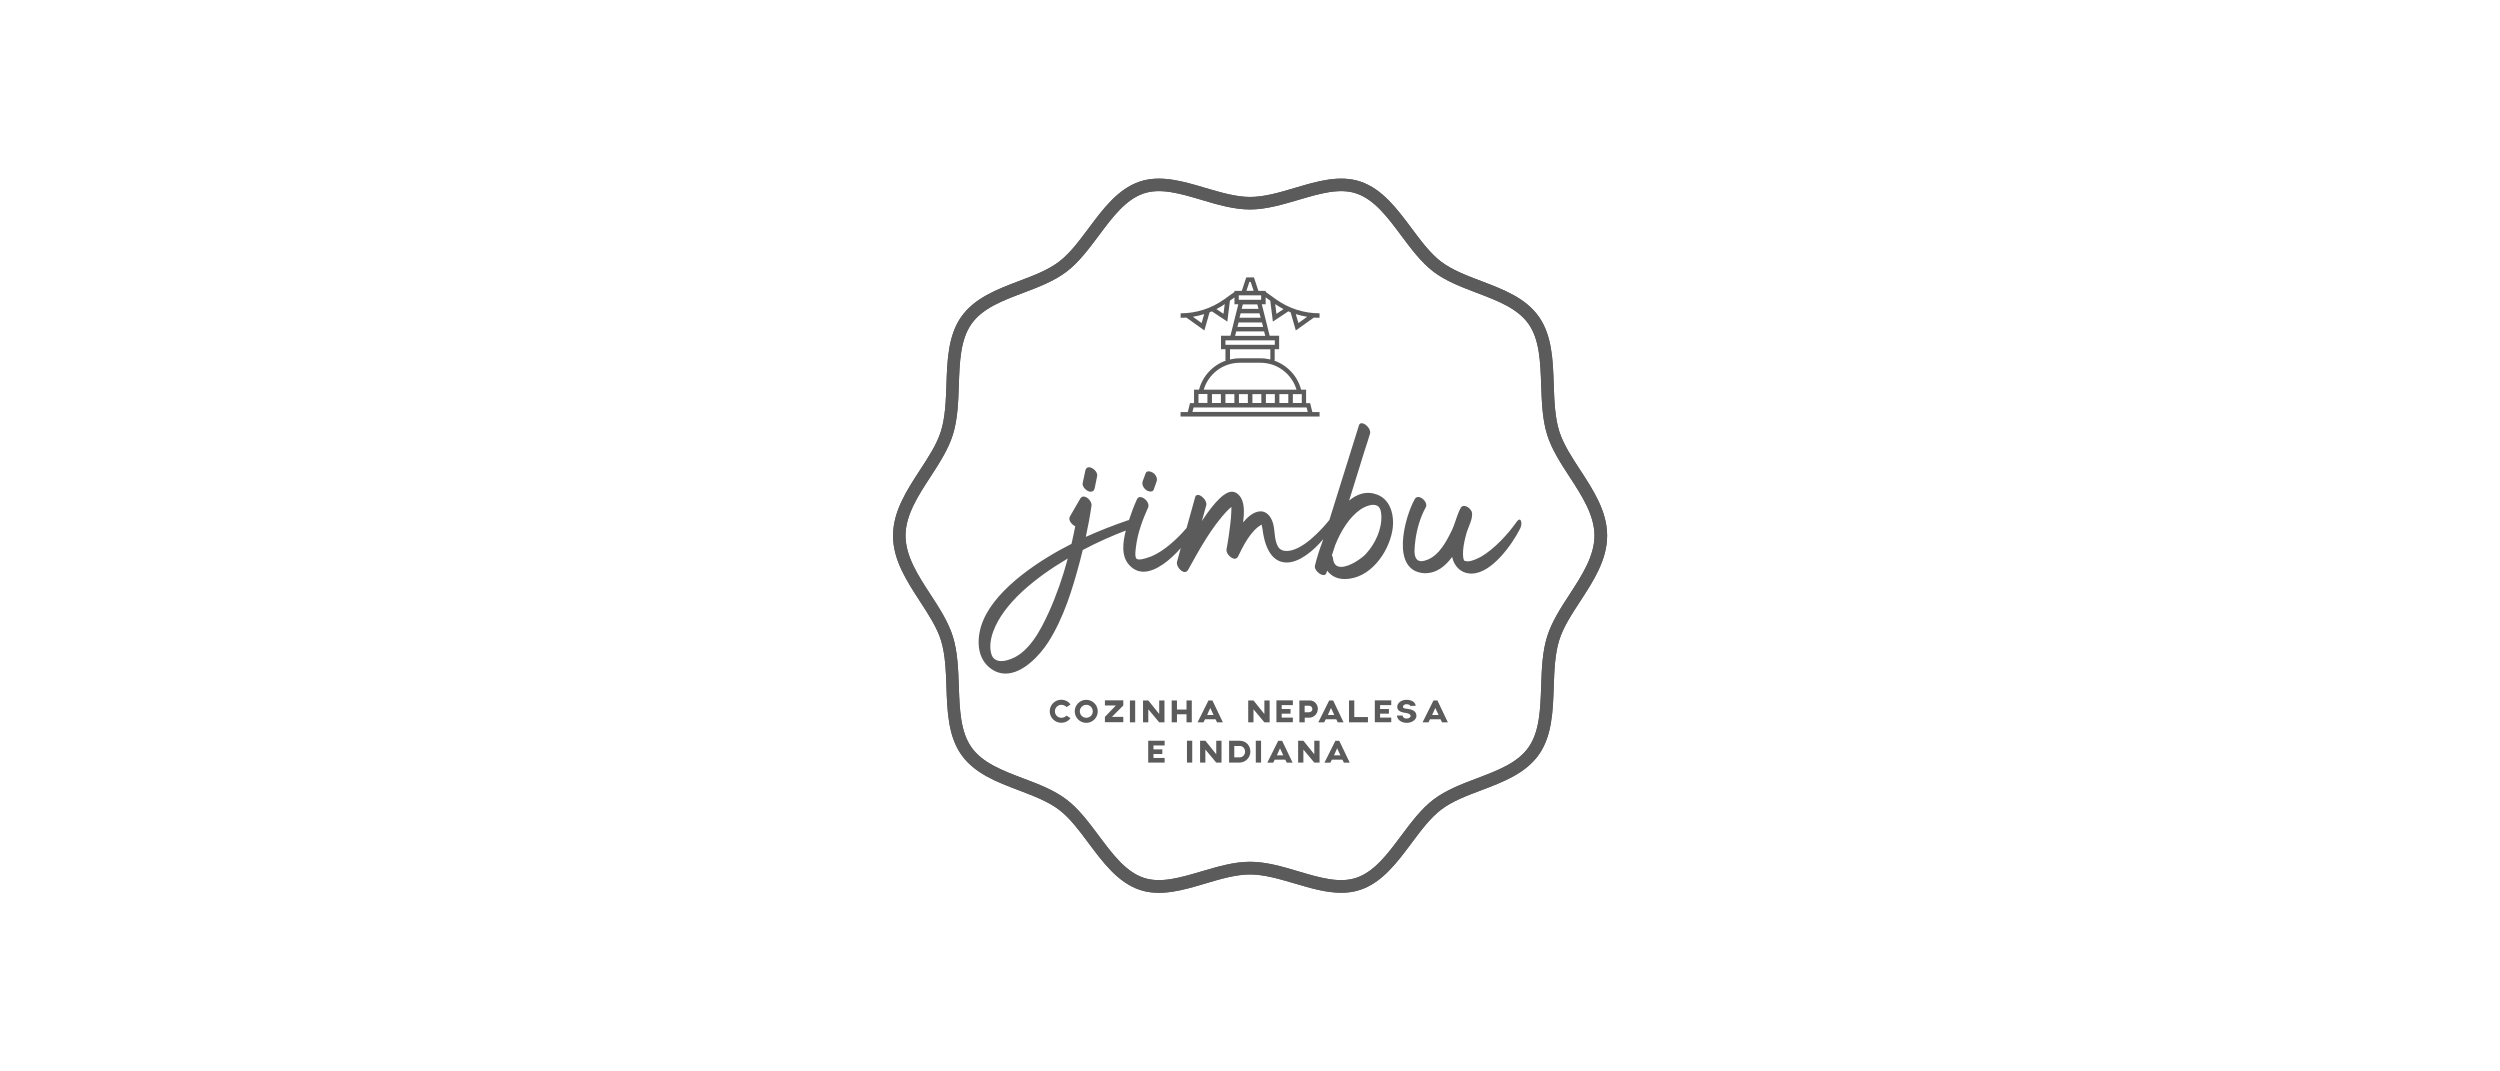 <?xml version="1.0" encoding="UTF-8"?>
<svg id="Layer_1" data-name="Layer 1" xmlns="http://www.w3.org/2000/svg" viewBox="0 0 280 120">
  <defs>
    <style>
      .cls-1 {
        fill: #5b5b5b;
      }
    </style>
  </defs>
  <g id="Stupa">
    <path class="cls-1" d="M141.76,33.31l.51,.37,.29,2.34,1.73-1.15c.09,.04,.17,.07,.26,.11l.58,2.03,2.02-1.44c.21,.02,.42,.02,.64,.02v-.5c-1.75,0-3.44-.54-4.87-1.56l-1.16-.83v-.12h-.82l-.5-1.51h-.86l-.5,1.51h-.82v.12l-1.16,.83c-1.43,1.02-3.11,1.56-4.87,1.56v.5c.21,0,.43,0,.64-.02l2.02,1.44,.58-2.03c.09-.03,.17-.07,.26-.11l1.73,1.15,.29-2.34,.51-.37v.77h.43l-.88,3.52h-1.06v1.51h.5v1.26h.09c-1.47,.5-2.64,1.72-3.05,3.27h-.56v1.51h-.45l-.25,1h-.81v.5h15.57v-.5h-.81l-.25-1h-.45v-1.51h-.56c-.4-1.55-1.58-2.76-3.05-3.27h.09v-1.26h.5v-1.51h-1.06l-.88-3.52h.43v-.77Zm4.64,2.17l-.98,.7-.29-1c.41,.13,.84,.23,1.27,.3Zm-2.64-.86l-.8,.53-.14-1.09c.3,.2,.61,.39,.93,.56Zm-9.18,1.56l-.98-.7c.43-.07,.85-.17,1.27-.3l-.29,1Zm2.46-1.03l-.8-.53c.32-.16,.63-.35,.93-.56l-.14,1.09Zm2.89-3.58h.14l.34,1h-.81l.33-1Zm-1.19,1.51h2.51v.5h-2.51v-.5Zm2.32,2.01l.13,.5h-2.37l.13-.5h2.12Zm-1.99-.5l.13-.5h1.62l.13,.5h-1.87Zm-4.84,9.54h1v1h-1v-1Zm12.11,1.51l.13,.5h-12.92l.13-.5h12.67Zm-10.6-.5v-1h1v1h-1Zm1.51,0v-1h1v1h-1Zm1.51,0v-1h1v1h-1Zm1.51,0v-1h1v1h-1Zm1.51,0v-1h1v1h-1Zm1.51,0v-1h1v1h-1Zm2.51-1v1h-1v-1h1Zm-.58-.5h-10.4c.52-1.76,2.16-3.01,4.02-3.01h2.35c1.86,0,3.5,1.25,4.02,3.01Zm-7.46-3.38v-1.14h4.52v1.14c-.35-.08-.71-.13-1.08-.13h-2.35c-.37,0-.73,.05-1.08,.13Zm5.02-2.14v.5h-5.53v-.5h5.53Zm-1.07-.5h-3.38l.13-.5h3.12l.13,.5Zm-.25-1h-2.87l.13-.5h2.62l.13,.5Z"/>
  </g>
  <g id="Jimbu">
    <path class="cls-1" d="M122.18,55.07c.2,0,.35-.1,.42-.37,.1-.45,.18-.9,.28-1.37,.1-.45-.49-1-.92-1-.18,0-.35,.12-.4,.37-.1,.47-.2,.92-.3,1.39-.1,.45,.49,.99,.92,.99Z"/>
    <path class="cls-1" d="M128.35,54.87c.12,.1,.33,.18,.54,.18,.13,0,.27-.05,.33-.22,.1-.3,.22-.6,.32-.9,.13-.35-.08-.75-.38-.97-.12-.08-.33-.17-.52-.17-.13,0-.27,.05-.33,.22-.12,.3-.22,.6-.33,.89-.12,.37,.1,.77,.38,.97Z"/>
    <path class="cls-1" d="M153.89,55.28c-.22-.05-.45-.08-.65-.08-.8,0-1.52,.35-2.14,.87,.57-1.84,1.14-3.7,1.72-5.54,.22-.65,.42-1.3,.62-1.96,.15-.49-.5-1.17-.94-1.17-.13,0-.25,.07-.3,.25-1.11,3.52-2.21,7.06-3.31,10.59,0,0,0,0-.01,.01-.97,1.2-3.08,3.46-4.78,3.46-.4,0-.77-.13-.99-.54-.33-.62-.33-1.42-.43-2.09-.15-1.04-.7-1.81-1.49-1.81s-1.51,.69-1.96,1.24c.12-1.02,.23-2.32-.47-3.06-.25-.27-.52-.38-.79-.38-1.17,0-2.78,2.41-3.36,3.29,.17-.59,.32-1.17,.49-1.76,.13-.49-.52-1.17-.94-1.17-.13,0-.25,.07-.3,.25-.32,1.15-.64,2.29-.96,3.45-1.07,1.26-2.55,2.6-3.94,3.18-.27,.1-.94,.35-1.35,.35-.13,0-.23-.02-.3-.07-.27-.22-.1-1.15-.07-1.42,.18-1.47,.74-2.99,1.35-4.33,.22-.49-.42-1.17-.89-1.17-.15,0-.27,.07-.35,.23-.35,.77-.65,1.56-.91,2.36-.05,0-.11,0-.16,.03-1.57,.54-3.14,1.15-4.67,1.84,.25-1.15,.47-2.32,.64-3.5,.07-.42-.45-1.02-.89-1.02-.15,0-.28,.08-.38,.25-.38,.65-.77,1.32-1.15,1.99-.22,.37,.18,.9,.6,1.09-.13,.65-.27,1.32-.42,1.97-3.41,1.72-8.31,4.87-9.87,8.53-.72,1.67-.89,4,.65,5.3,.6,.5,1.22,.7,1.84,.7,1.94,0,3.85-2.06,4.8-3.56,1.72-2.71,2.69-5.9,3.51-8.98,.12-.43,.22-.87,.33-1.3,1.73-.92,3.43-1.65,4.82-2.18-.32,1.27-.56,2.87,.41,3.89,.47,.5,1,.72,1.57,.72,1.4,0,3-1.3,4.18-2.65-.14,.51-.28,1.01-.42,1.52-.13,.45,.42,1.17,.87,1.17,.13,0,.27-.07,.37-.25,1.27-2.29,2.63-4.8,4.47-6.71,.12-.12,.25-.22,.38-.33v.08c0,.38-.03,.75-.05,1.12-.12,1.19-.28,2.39-.5,3.56-.07,.42,.5,1.04,.92,1.04,.15,0,.28-.08,.37-.25,.59-1.22,1.42-2.89,2.64-3.58,.03,.18,.08,.37,.1,.49,.18,1.54,.79,3.76,2.71,3.76,1.43,0,3.02-1.33,4.09-2.61-.04,.12-.07,.24-.11,.35-.33,.85-.6,1.74-.82,2.63-.1,.42,.54,1.04,.97,1.04,.15,0,.27-.08,.32-.25,.03-.08,.05-.17,.08-.25,.49,.64,1.15,.94,1.96,.94,2.81,0,4.88-2.88,5.34-5.4,.3-1.66-.18-3.75-2.06-4.16Zm-36.41,13.26c-.92,2.02-2.31,4.8-4.67,5.4-.22,.07-.43,.1-.67,.1-.45,0-.87-.17-1.07-.67-.3-.82-.12-1.86,.17-2.64,1.17-3.18,4.7-6.02,8.35-8.18-.55,2.06-1.25,4.08-2.11,5.99Zm20.92-12.08s.02-.02,.02-.02l-.02,.02Zm14.62,5.54c-.49,.54-1.86,1.49-2.81,1.49-.49,0-.85-.25-.92-.97,0-.1-.05-.22-.12-.32,.13-.37,.25-.75,.37-1.14,.64-1.59,1.56-3.11,2.83-4,.35-.23,.92-.52,1.42-.52,.75,0,.89,.57,.92,1.22,.07,1.51-.69,3.14-1.69,4.23Z"/>
    <path class="cls-1" d="M170.18,58.19c-.08,0-.18,.07-.3,.23-.95,1.37-2.54,3.09-4,3.93-.35,.18-.99,.52-1.51,.52-.13,0-.27-.03-.38-.08,0-.02-.02-.03-.03-.07-.05-.07-.05-.17-.07-.25-.05-.28-.03-.57-.02-.84,.05-.65,.2-1.27,.37-1.89,.17-.65,.8-1.72,.6-2.41-.1-.3-.52-.67-.87-.67-.15,0-.28,.07-.37,.23-.42,.75-.6,1.67-.97,2.46-.59,1.22-1.4,2.79-2.73,3.33-.2,.08-.47,.17-.7,.17s-.43-.07-.57-.27c-.32-.45-.18-1.35-.13-1.87,.15-1.32,.54-2.73,1.19-3.9,.25-.45-.37-1.15-.85-1.15-.15,0-.28,.07-.38,.23-1.14,2.01-2.79,8.11,1.1,8.31,1.37,0,2.29-.77,3.08-1.82,.23,1.09,1.04,1.86,2.17,1.86,2.26,0,4.57-3.29,5.45-5.05,.22-.45,.15-1-.08-1Z"/>
  </g>
  <g id="Wavy_Circle" data-name="Wavy Circle">
    <path class="cls-1" d="M176.99,52.66c-.98-1.51-1.91-2.93-2.36-4.38-.48-1.54-.55-3.4-.61-5.2-.09-2.7-.19-5.49-1.65-7.58-1.48-2.13-4.02-3.09-6.47-4.02-1.68-.64-3.26-1.24-4.49-2.17-1.21-.92-2.24-2.3-3.32-3.75-1.61-2.16-3.27-4.39-5.71-5.22-2.34-.79-4.89-.03-7.37,.71-1.68,.5-3.41,1.01-5,1.01s-3.32-.52-5-1.01c-2.48-.74-5.03-1.5-7.37-.71-2.44,.83-4.1,3.06-5.71,5.22-1.09,1.46-2.11,2.83-3.32,3.75-1.23,.94-2.82,1.54-4.49,2.17-2.45,.93-4.98,1.89-6.47,4.02-1.46,2.09-1.56,4.88-1.65,7.58-.06,1.8-.13,3.65-.61,5.2-.45,1.46-1.38,2.88-2.36,4.38-1.48,2.27-3.01,4.63-3.01,7.34s1.53,5.06,3.01,7.34c.98,1.51,1.91,2.93,2.36,4.38,.48,1.54,.55,3.4,.61,5.2,.09,2.7,.19,5.49,1.65,7.58,1.48,2.13,4.02,3.09,6.47,4.02,1.68,.64,3.26,1.24,4.49,2.17,1.21,.92,2.24,2.3,3.32,3.75,1.61,2.16,3.27,4.39,5.71,5.22,2.33,.79,4.89,.03,7.37-.71,1.68-.5,3.41-1.01,5-1.01s3.32,.52,5,1.01c1.73,.51,3.5,1.04,5.21,1.04,.73,0,1.46-.1,2.16-.34,2.44-.83,4.1-3.06,5.71-5.22,1.09-1.46,2.11-2.83,3.32-3.75,1.23-.94,2.82-1.54,4.49-2.17,2.45-.93,4.98-1.89,6.47-4.02,1.46-2.09,1.56-4.88,1.65-7.58,.06-1.8,.13-3.65,.61-5.2,.45-1.46,1.38-2.88,2.36-4.38,1.48-2.27,3.01-4.63,3.01-7.34s-1.53-5.06-3.01-7.34Zm-1.19,13.9c-.99,1.52-2.01,3.09-2.52,4.73-.54,1.73-.61,3.68-.67,5.57-.09,2.61-.18,5.07-1.4,6.82-1.23,1.77-3.46,2.61-5.81,3.5-1.7,.64-3.45,1.31-4.85,2.37-1.37,1.04-2.5,2.56-3.6,4.03-1.55,2.08-3.01,4.04-5.03,4.73-1.91,.65-4.15-.02-6.51-.72-1.77-.53-3.61-1.07-5.41-1.07s-3.63,.55-5.41,1.07c-2.37,.7-4.6,1.37-6.51,.72-2.02-.69-3.48-2.65-5.03-4.73-1.1-1.47-2.23-2.99-3.6-4.03-1.39-1.06-3.15-1.73-4.85-2.37-2.35-.89-4.58-1.74-5.81-3.5-1.22-1.75-1.31-4.21-1.4-6.82-.07-1.89-.13-3.84-.67-5.57-.51-1.64-1.53-3.21-2.52-4.73-1.37-2.1-2.78-4.27-2.78-6.57s1.41-4.46,2.78-6.57c.99-1.52,2.01-3.09,2.52-4.73,.54-1.73,.61-3.68,.67-5.57,.09-2.61,.18-5.07,1.4-6.82,1.23-1.77,3.46-2.61,5.81-3.5,1.7-.64,3.45-1.31,4.85-2.37,1.37-1.04,2.5-2.56,3.6-4.03,1.55-2.08,3.01-4.04,5.03-4.73,1.91-.65,4.15,.02,6.51,.72,1.77,.53,3.61,1.07,5.41,1.07s3.63-.55,5.41-1.07c2.37-.7,4.6-1.37,6.51-.72,2.02,.69,3.48,2.65,5.03,4.73,1.1,1.47,2.23,2.99,3.6,4.03,1.39,1.06,3.15,1.72,4.85,2.37,2.35,.89,4.58,1.74,5.81,3.5,1.22,1.75,1.31,4.21,1.4,6.82,.07,1.89,.13,3.84,.67,5.57,.51,1.64,1.53,3.21,2.52,4.73,1.37,2.1,2.78,4.27,2.78,6.57s-1.41,4.46-2.78,6.57Z"/>
    <path class="cls-1" d="M176.99,52.66c-.98-1.51-1.91-2.93-2.36-4.38-.48-1.54-.55-3.4-.61-5.2-.09-2.7-.19-5.49-1.65-7.58-1.48-2.13-4.02-3.09-6.47-4.02-1.68-.64-3.26-1.24-4.49-2.17-1.21-.92-2.24-2.3-3.32-3.75-1.61-2.16-3.27-4.39-5.71-5.22-2.34-.79-4.89-.03-7.37,.71-1.68,.5-3.41,1.01-5,1.01s-3.32-.52-5-1.01c-2.48-.74-5.03-1.5-7.37-.71-2.44,.83-4.1,3.06-5.71,5.22-1.09,1.46-2.11,2.83-3.32,3.75-1.23,.94-2.82,1.54-4.49,2.17-2.45,.93-4.98,1.89-6.47,4.02-1.46,2.09-1.56,4.88-1.65,7.58-.06,1.8-.13,3.65-.61,5.2-.45,1.46-1.38,2.88-2.36,4.38-1.48,2.27-3.01,4.63-3.01,7.34s1.53,5.06,3.01,7.34c.98,1.51,1.91,2.93,2.36,4.38,.48,1.54,.55,3.4,.61,5.2,.09,2.7,.19,5.49,1.65,7.58,1.48,2.13,4.02,3.09,6.47,4.02,1.68,.64,3.26,1.24,4.49,2.17,1.21,.92,2.24,2.3,3.32,3.75,1.61,2.16,3.27,4.39,5.71,5.22,2.33,.79,4.89,.03,7.37-.71,1.68-.5,3.41-1.01,5-1.01s3.32,.52,5,1.01c1.73,.51,3.5,1.04,5.21,1.04,.73,0,1.46-.1,2.16-.34,2.44-.83,4.1-3.06,5.71-5.22,1.09-1.46,2.11-2.83,3.32-3.75,1.23-.94,2.82-1.54,4.49-2.17,2.45-.93,4.98-1.89,6.47-4.02,1.46-2.09,1.56-4.88,1.65-7.58,.06-1.8,.13-3.65,.61-5.2,.45-1.46,1.38-2.88,2.36-4.38,1.48-2.27,3.01-4.63,3.01-7.34s-1.53-5.06-3.01-7.34Zm-1.19,13.9c-.99,1.52-2.01,3.09-2.52,4.73-.54,1.73-.61,3.68-.67,5.57-.09,2.61-.18,5.07-1.4,6.82-1.23,1.77-3.46,2.61-5.81,3.5-1.7,.64-3.45,1.31-4.85,2.37-1.37,1.04-2.5,2.56-3.6,4.03-1.55,2.08-3.01,4.04-5.03,4.73-1.91,.65-4.15-.02-6.51-.72-1.77-.53-3.61-1.07-5.41-1.07s-3.63,.55-5.41,1.07c-2.37,.7-4.6,1.37-6.51,.72-2.02-.69-3.48-2.65-5.03-4.73-1.1-1.47-2.23-2.99-3.6-4.03-1.39-1.06-3.15-1.73-4.85-2.37-2.35-.89-4.58-1.74-5.81-3.5-1.22-1.75-1.31-4.21-1.4-6.82-.07-1.89-.13-3.84-.67-5.57-.51-1.64-1.53-3.21-2.52-4.73-1.37-2.1-2.78-4.27-2.78-6.57s1.41-4.46,2.78-6.57c.99-1.52,2.01-3.09,2.52-4.73,.54-1.73,.61-3.68,.67-5.57,.09-2.61,.18-5.07,1.4-6.82,1.23-1.77,3.46-2.61,5.81-3.5,1.7-.64,3.45-1.31,4.85-2.37,1.37-1.04,2.5-2.56,3.6-4.03,1.55-2.08,3.01-4.04,5.03-4.73,1.91-.65,4.15,.02,6.51,.72,1.77,.53,3.61,1.07,5.41,1.07s3.63-.55,5.41-1.07c2.37-.7,4.6-1.37,6.51-.72,2.02,.69,3.48,2.65,5.03,4.73,1.1,1.47,2.23,2.99,3.6,4.03,1.39,1.06,3.15,1.72,4.85,2.37,2.35,.89,4.58,1.74,5.81,3.5,1.22,1.75,1.31,4.21,1.4,6.82,.07,1.89,.13,3.84,.67,5.57,.51,1.64,1.53,3.21,2.52,4.73,1.37,2.1,2.78,4.27,2.78,6.57s-1.41,4.46-2.78,6.57Z"/>
  </g>
  <g>
    <path class="cls-1" d="M119.9,80.43c-.23,.32-.61,.52-1.04,.52-.71,0-1.29-.58-1.29-1.29s.58-1.29,1.29-1.29c.43,0,.81,.21,1.04,.53l-.44,.29c-.17-.15-.35-.25-.59-.25-.4,0-.72,.33-.72,.73s.32,.72,.72,.72c.24,0,.4-.08,.59-.24l.44,.29Z"/>
    <path class="cls-1" d="M122.95,79.67c0,.71-.58,1.29-1.29,1.29s-1.29-.58-1.29-1.29,.58-1.29,1.29-1.29,1.29,.58,1.29,1.29Zm-.56,0c0-.4-.32-.73-.72-.73s-.73,.33-.73,.73,.32,.72,.73,.72,.72-.32,.72-.72Z"/>
    <path class="cls-1" d="M125.81,80.89h-2.06v-.6l1.23-1.28h-1.23v-.57h2.06v.57l-1.28,1.28h1.28v.6Z"/>
    <path class="cls-1" d="M127.14,78.45v2.45h-.59v-2.45h.59Z"/>
    <path class="cls-1" d="M130.42,78.45v2.45h-.59l-1.22-1.46v1.46h-.59v-2.45h.59l1.22,1.52v-1.52h.59Z"/>
    <path class="cls-1" d="M133.48,78.45v2.45h-.59v-.9h-1.07v.9h-.59v-2.45h.59v1.02h1.07v-1.02h.59Z"/>
    <path class="cls-1" d="M136.15,80.56h-1.19l-.17,.34h-.66l1.22-2.45h.44l1.17,2.45h-.65l-.17-.34Zm-.23-.48l-.37-.79-.35,.79h.71Z"/>
    <path class="cls-1" d="M142.2,78.45v2.45h-.59l-1.22-1.46v1.46h-.59v-2.45h.59l1.22,1.52v-1.52h.59Z"/>
    <path class="cls-1" d="M143.55,78.97v.44h.99v.52h-.99v.44h1.25v.52h-1.84v-2.45h1.84v.53h-1.25Z"/>
    <path class="cls-1" d="M147.59,79.41v.06c-.03,.5-.45,.91-.96,.91h-.5v.52h-.6v-2.45h1.19c.5,0,.85,.43,.88,.91v.06Zm-.61,0c0-.2-.16-.36-.36-.37h-.5v.73h.5c.2,0,.37-.16,.37-.37Z"/>
    <path class="cls-1" d="M149.67,80.56h-1.19l-.17,.34h-.66l1.22-2.45h.44l1.17,2.45h-.65l-.17-.34Zm-.23-.48l-.37-.79-.35,.79h.71Z"/>
    <path class="cls-1" d="M153.21,80.31v.59h-2.12v-2.45h.59v1.86h1.53Z"/>
    <path class="cls-1" d="M154.57,78.97v.44h.99v.52h-.99v.44h1.25v.52h-1.84v-2.45h1.84v.53h-1.25Z"/>
    <path class="cls-1" d="M156.45,80.14h.64s.03,.34,.46,.34c.23,0,.44-.14,.44-.29,0-.31-.57-.34-.73-.37-.29-.06-.77-.18-.77-.65,0-.43,.46-.79,1.03-.79,.69,0,1.03,.35,1.03,.68h-.61c0-.06-.1-.19-.42-.19-.21,0-.39,.13-.39,.3,0,.2,.38,.2,.52,.22,.34,.06,.99,.15,.99,.79,0,.42-.5,.78-1.08,.78-.75,0-1.1-.49-1.1-.82Z"/>
    <path class="cls-1" d="M161.35,80.56h-1.19l-.17,.34h-.66l1.22-2.45h.44l1.17,2.45h-.65l-.17-.34Zm-.23-.48l-.37-.79-.35,.79h.71Z"/>
    <path class="cls-1" d="M129.19,83.49v.44h.99v.52h-.99v.44h1.25v.52h-1.84v-2.45h1.84v.53h-1.25Z"/>
    <path class="cls-1" d="M133.53,82.96v2.45h-.59v-2.45h.59Z"/>
    <path class="cls-1" d="M136.81,82.96v2.45h-.59l-1.22-1.46v1.46h-.59v-2.45h.59l1.22,1.52v-1.52h.59Z"/>
    <path class="cls-1" d="M140.04,84.18c0,.68-.55,1.23-1.22,1.23h-1.16v-2.45h1.16c.75,0,1.22,.55,1.22,1.22Zm-.59,0c0-.37-.27-.63-.58-.63h-.63v1.27h.63c.3-.01,.58-.27,.58-.64Z"/>
    <path class="cls-1" d="M141.24,82.96v2.45h-.59v-2.45h.59Z"/>
    <path class="cls-1" d="M143.96,85.08h-1.19l-.17,.34h-.66l1.22-2.45h.44l1.17,2.45h-.65l-.17-.34Zm-.23-.48l-.37-.79-.35,.79h.71Z"/>
    <path class="cls-1" d="M147.79,82.96v2.45h-.59l-1.22-1.46v1.46h-.59v-2.45h.59l1.22,1.52v-1.52h.59Z"/>
    <path class="cls-1" d="M150.36,85.08h-1.19l-.17,.34h-.66l1.22-2.45h.44l1.17,2.45h-.65l-.17-.34Zm-.23-.48l-.37-.79-.35,.79h.71Z"/>
  </g>
</svg>